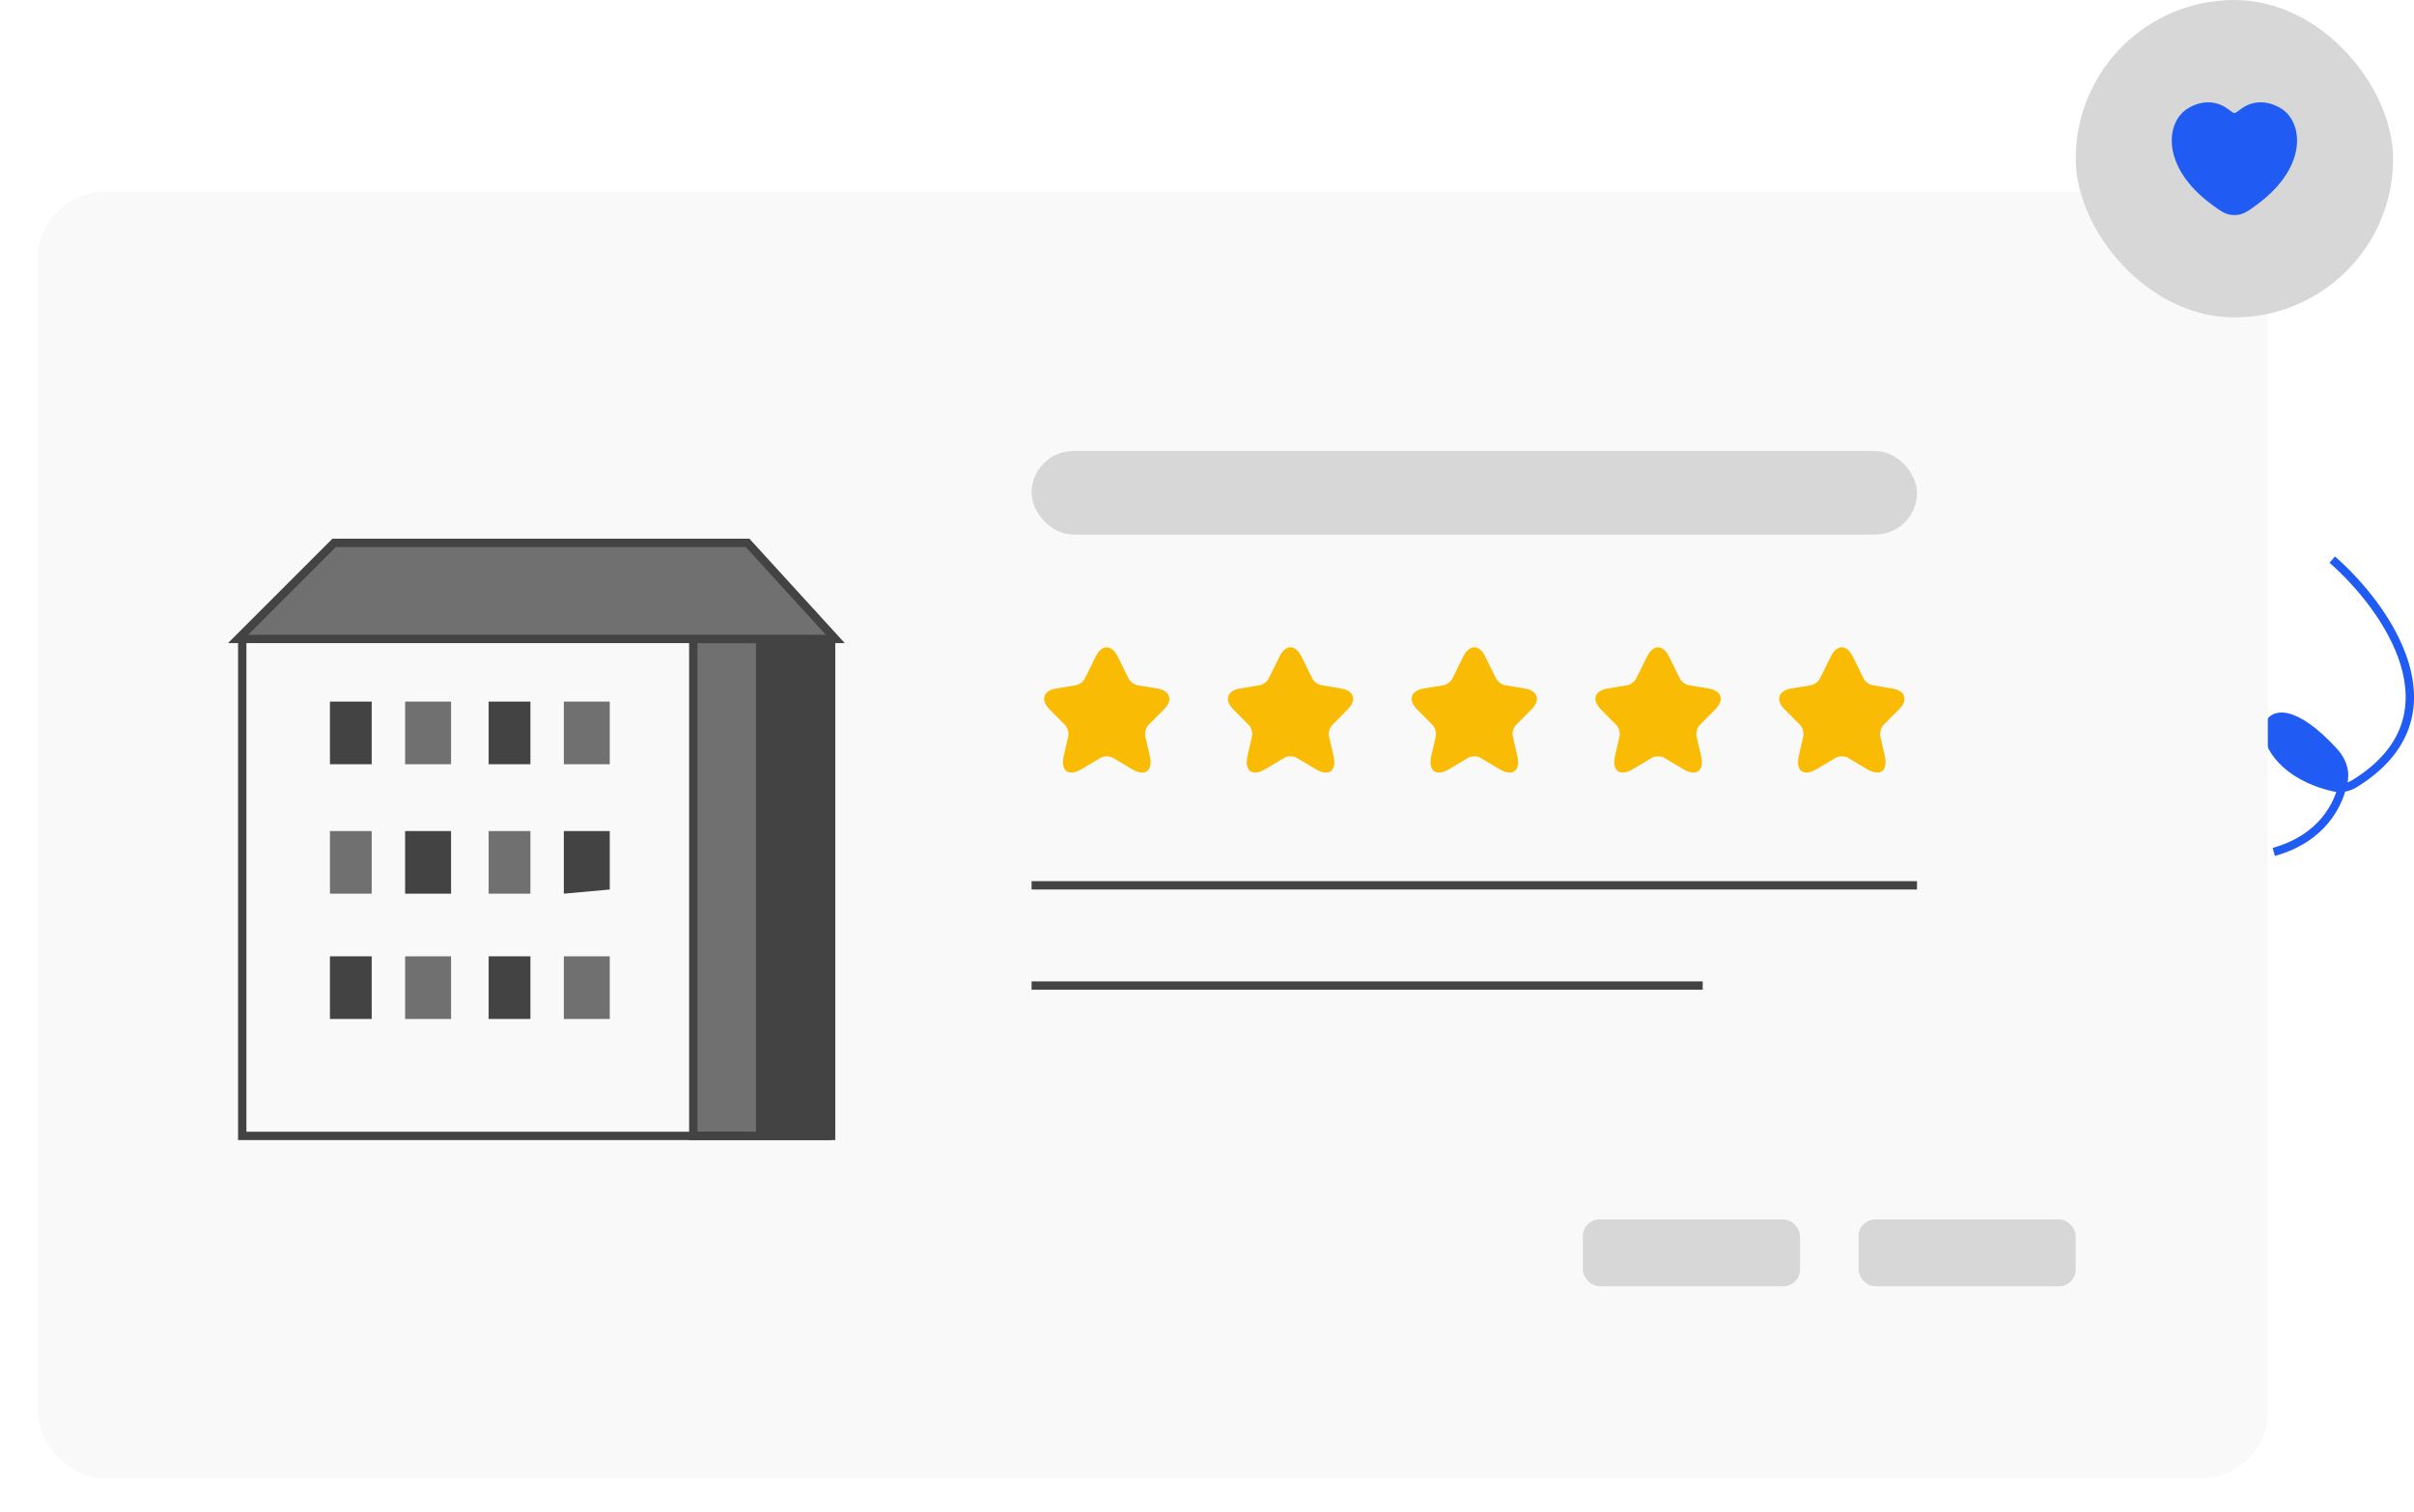 <svg width="289" height="181" viewBox="0 0 289 181" fill="none" xmlns="http://www.w3.org/2000/svg">
<path d="M279.447 90.028C269.887 79.51 267.881 91.664 279.4 94.257C279.723 94.329 280.053 94.35 280.379 94.323C280.465 94.012 280.532 93.708 280.584 93.416C280.803 92.183 280.29 90.955 279.447 90.028Z" fill="#205BF3"/>
<path d="M279.211 67C285.696 72.674 294.987 85.759 281.87 93.832C281.134 94.285 280.243 94.446 279.4 94.257C267.881 91.664 269.887 79.51 279.447 90.028C280.29 90.955 280.803 92.183 280.584 93.416C280.066 96.34 277.976 100.399 272.211 102" stroke="#205BF3"/>
<g filter="url(#filter0_d_462_5478)">
<rect x="4.5" y="19" width="267" height="154" rx="8" fill="#F9F9F9"/>
<path fill-rule="evenodd" clip-rule="evenodd" d="M83 72.5V132H91V72.5H83Z" fill="#707070"/>
<path d="M99 132V72.5H91V132H99Z" fill="#434343"/>
<path d="M91 72.5H99V132H91M91 72.5H83V132H91M91 72.5V132" stroke="#434343"/>
<path d="M40 61L28.5 72.5H100L89.5 61H40Z" fill="#707070" stroke="#434343"/>
<path d="M29 72.5V132H99.5V72.5" stroke="#434343"/>
<path d="M39.5 87.5H44.5V80H39.5V87.5Z" fill="#434343"/>
<path d="M58.5 87.5V80H63.5V87.5H58.5Z" fill="#434343"/>
<path d="M48.5 103H54V95.5H48.5V103Z" fill="#434343"/>
<path d="M67.5 103V95.5H73V102.5L67.5 103Z" fill="#434343"/>
<path d="M39.5 118H44.5V110.5H39.5V118Z" fill="#434343"/>
<path d="M58.5 118V110.5H63.5V118H58.5Z" fill="#434343"/>
<path d="M48.5 87.5V80H54V87.5H48.5Z" fill="#707070"/>
<path d="M67.5 87.5V80H73V87.5H67.5Z" fill="#707070"/>
<path d="M39.5 103V95.5H44.5V103H39.5Z" fill="#707070"/>
<path d="M58.5 103V95.5H63.5V103H58.5Z" fill="#707070"/>
<path d="M48.5 118V110.5H54V118H48.5Z" fill="#707070"/>
<path d="M67.5 118V110.5H73V118H67.5Z" fill="#707070"/>
<rect x="123.5" y="50" width="106" height="10" rx="5" fill="#D7D7D7"/>
<rect x="189.5" y="142" width="26" height="8" rx="2" fill="#D7D7D7"/>
<rect x="222.5" y="142" width="26" height="8" rx="2" fill="#D7D7D7"/>
<path d="M123.5 102H229.5M123.5 114H203.844" stroke="#434343"/>
<path d="M133.796 74.583L135.116 77.245C135.296 77.615 135.775 77.971 136.18 78.039L138.573 78.439C140.103 78.696 140.463 79.815 139.36 80.919L137.5 82.794C137.185 83.112 137.013 83.725 137.11 84.163L137.643 86.484C138.063 88.322 137.095 89.032 135.483 88.072L133.241 86.734C132.836 86.492 132.168 86.492 131.756 86.734L129.514 88.072C127.909 89.032 126.934 88.314 127.354 86.484L127.886 84.163C127.984 83.725 127.811 83.112 127.496 82.794L125.637 80.919C124.542 79.815 124.894 78.696 126.424 78.439L128.816 78.039C129.214 77.971 129.694 77.615 129.874 77.245L131.193 74.583C131.913 73.139 133.083 73.139 133.796 74.583Z" fill="#FABB05"/>
<path d="M155.796 74.583L157.116 77.245C157.296 77.615 157.775 77.971 158.18 78.039L160.573 78.439C162.103 78.696 162.463 79.815 161.36 80.919L159.5 82.794C159.185 83.112 159.013 83.725 159.11 84.163L159.643 86.484C160.063 88.322 159.095 89.032 157.483 88.072L155.241 86.734C154.836 86.492 154.168 86.492 153.756 86.734L151.514 88.072C149.909 89.032 148.934 88.314 149.354 86.484L149.886 84.163C149.984 83.725 149.811 83.112 149.496 82.794L147.637 80.919C146.542 79.815 146.894 78.696 148.424 78.439L150.816 78.039C151.214 77.971 151.694 77.615 151.874 77.245L153.193 74.583C153.913 73.139 155.083 73.139 155.796 74.583Z" fill="#FABB05"/>
<path d="M177.796 74.583L179.116 77.245C179.296 77.615 179.775 77.971 180.18 78.039L182.573 78.439C184.103 78.696 184.463 79.815 183.36 80.919L181.5 82.794C181.185 83.112 181.013 83.725 181.11 84.163L181.643 86.484C182.063 88.322 181.095 89.032 179.483 88.072L177.241 86.734C176.836 86.492 176.168 86.492 175.756 86.734L173.514 88.072C171.909 89.032 170.934 88.314 171.354 86.484L171.886 84.163C171.984 83.725 171.811 83.112 171.496 82.794L169.637 80.919C168.542 79.815 168.894 78.696 170.424 78.439L172.816 78.039C173.214 77.971 173.694 77.615 173.874 77.245L175.193 74.583C175.913 73.139 177.083 73.139 177.796 74.583Z" fill="#FABB05"/>
<path d="M199.796 74.583L201.116 77.245C201.296 77.615 201.775 77.971 202.18 78.039L204.573 78.439C206.103 78.696 206.463 79.815 205.36 80.919L203.5 82.794C203.185 83.112 203.013 83.725 203.11 84.163L203.643 86.484C204.063 88.322 203.095 89.032 201.483 88.072L199.241 86.734C198.836 86.492 198.168 86.492 197.756 86.734L195.514 88.072C193.909 89.032 192.934 88.314 193.354 86.484L193.886 84.163C193.984 83.725 193.811 83.112 193.496 82.794L191.637 80.919C190.542 79.815 190.894 78.696 192.424 78.439L194.816 78.039C195.214 77.971 195.694 77.615 195.874 77.245L197.193 74.583C197.913 73.139 199.083 73.139 199.796 74.583Z" fill="#FABB05"/>
<path d="M221.796 74.583L223.116 77.245C223.296 77.615 223.775 77.971 224.18 78.039L226.573 78.439C228.103 78.696 228.463 79.815 227.36 80.919L225.5 82.794C225.185 83.112 225.013 83.725 225.11 84.163L225.643 86.484C226.063 88.322 225.095 89.032 223.483 88.072L221.241 86.734C220.836 86.492 220.168 86.492 219.756 86.734L217.514 88.072C215.909 89.032 214.934 88.314 215.354 86.484L215.886 84.163C215.984 83.725 215.811 83.112 215.496 82.794L213.637 80.919C212.542 79.815 212.894 78.696 214.424 78.439L216.816 78.039C217.214 77.971 217.694 77.615 217.874 77.245L219.193 74.583C219.913 73.139 221.083 73.139 221.796 74.583Z" fill="#FABB05"/>
</g>
<rect x="248.5" width="38" height="38" rx="19" fill="#D7D7D7"/>
<path d="M273.097 12.996C271.086 11.762 269.33 12.259 268.276 13.051C267.843 13.376 267.627 13.538 267.5 13.538C267.373 13.538 267.157 13.376 266.724 13.051C265.67 12.259 263.914 11.762 261.903 12.996C259.264 14.615 258.666 19.956 264.755 24.463C265.914 25.321 266.494 25.75 267.5 25.75C268.506 25.75 269.086 25.321 270.245 24.463C276.334 19.956 275.736 14.615 273.097 12.996Z" fill="#205BF3"/>
<defs>
<filter id="filter0_d_462_5478" x="0.5" y="19" width="275" height="162" filterUnits="userSpaceOnUse" color-interpolation-filters="sRGB">
<feFlood flood-opacity="0" result="BackgroundImageFix"/>
<feColorMatrix in="SourceAlpha" type="matrix" values="0 0 0 0 0 0 0 0 0 0 0 0 0 0 0 0 0 0 127 0" result="hardAlpha"/>
<feOffset dy="4"/>
<feGaussianBlur stdDeviation="2"/>
<feComposite in2="hardAlpha" operator="out"/>
<feColorMatrix type="matrix" values="0 0 0 0 0 0 0 0 0 0 0 0 0 0 0 0 0 0 0.25 0"/>
<feBlend mode="normal" in2="BackgroundImageFix" result="effect1_dropShadow_462_5478"/>
<feBlend mode="normal" in="SourceGraphic" in2="effect1_dropShadow_462_5478" result="shape"/>
</filter>
</defs>
</svg>
